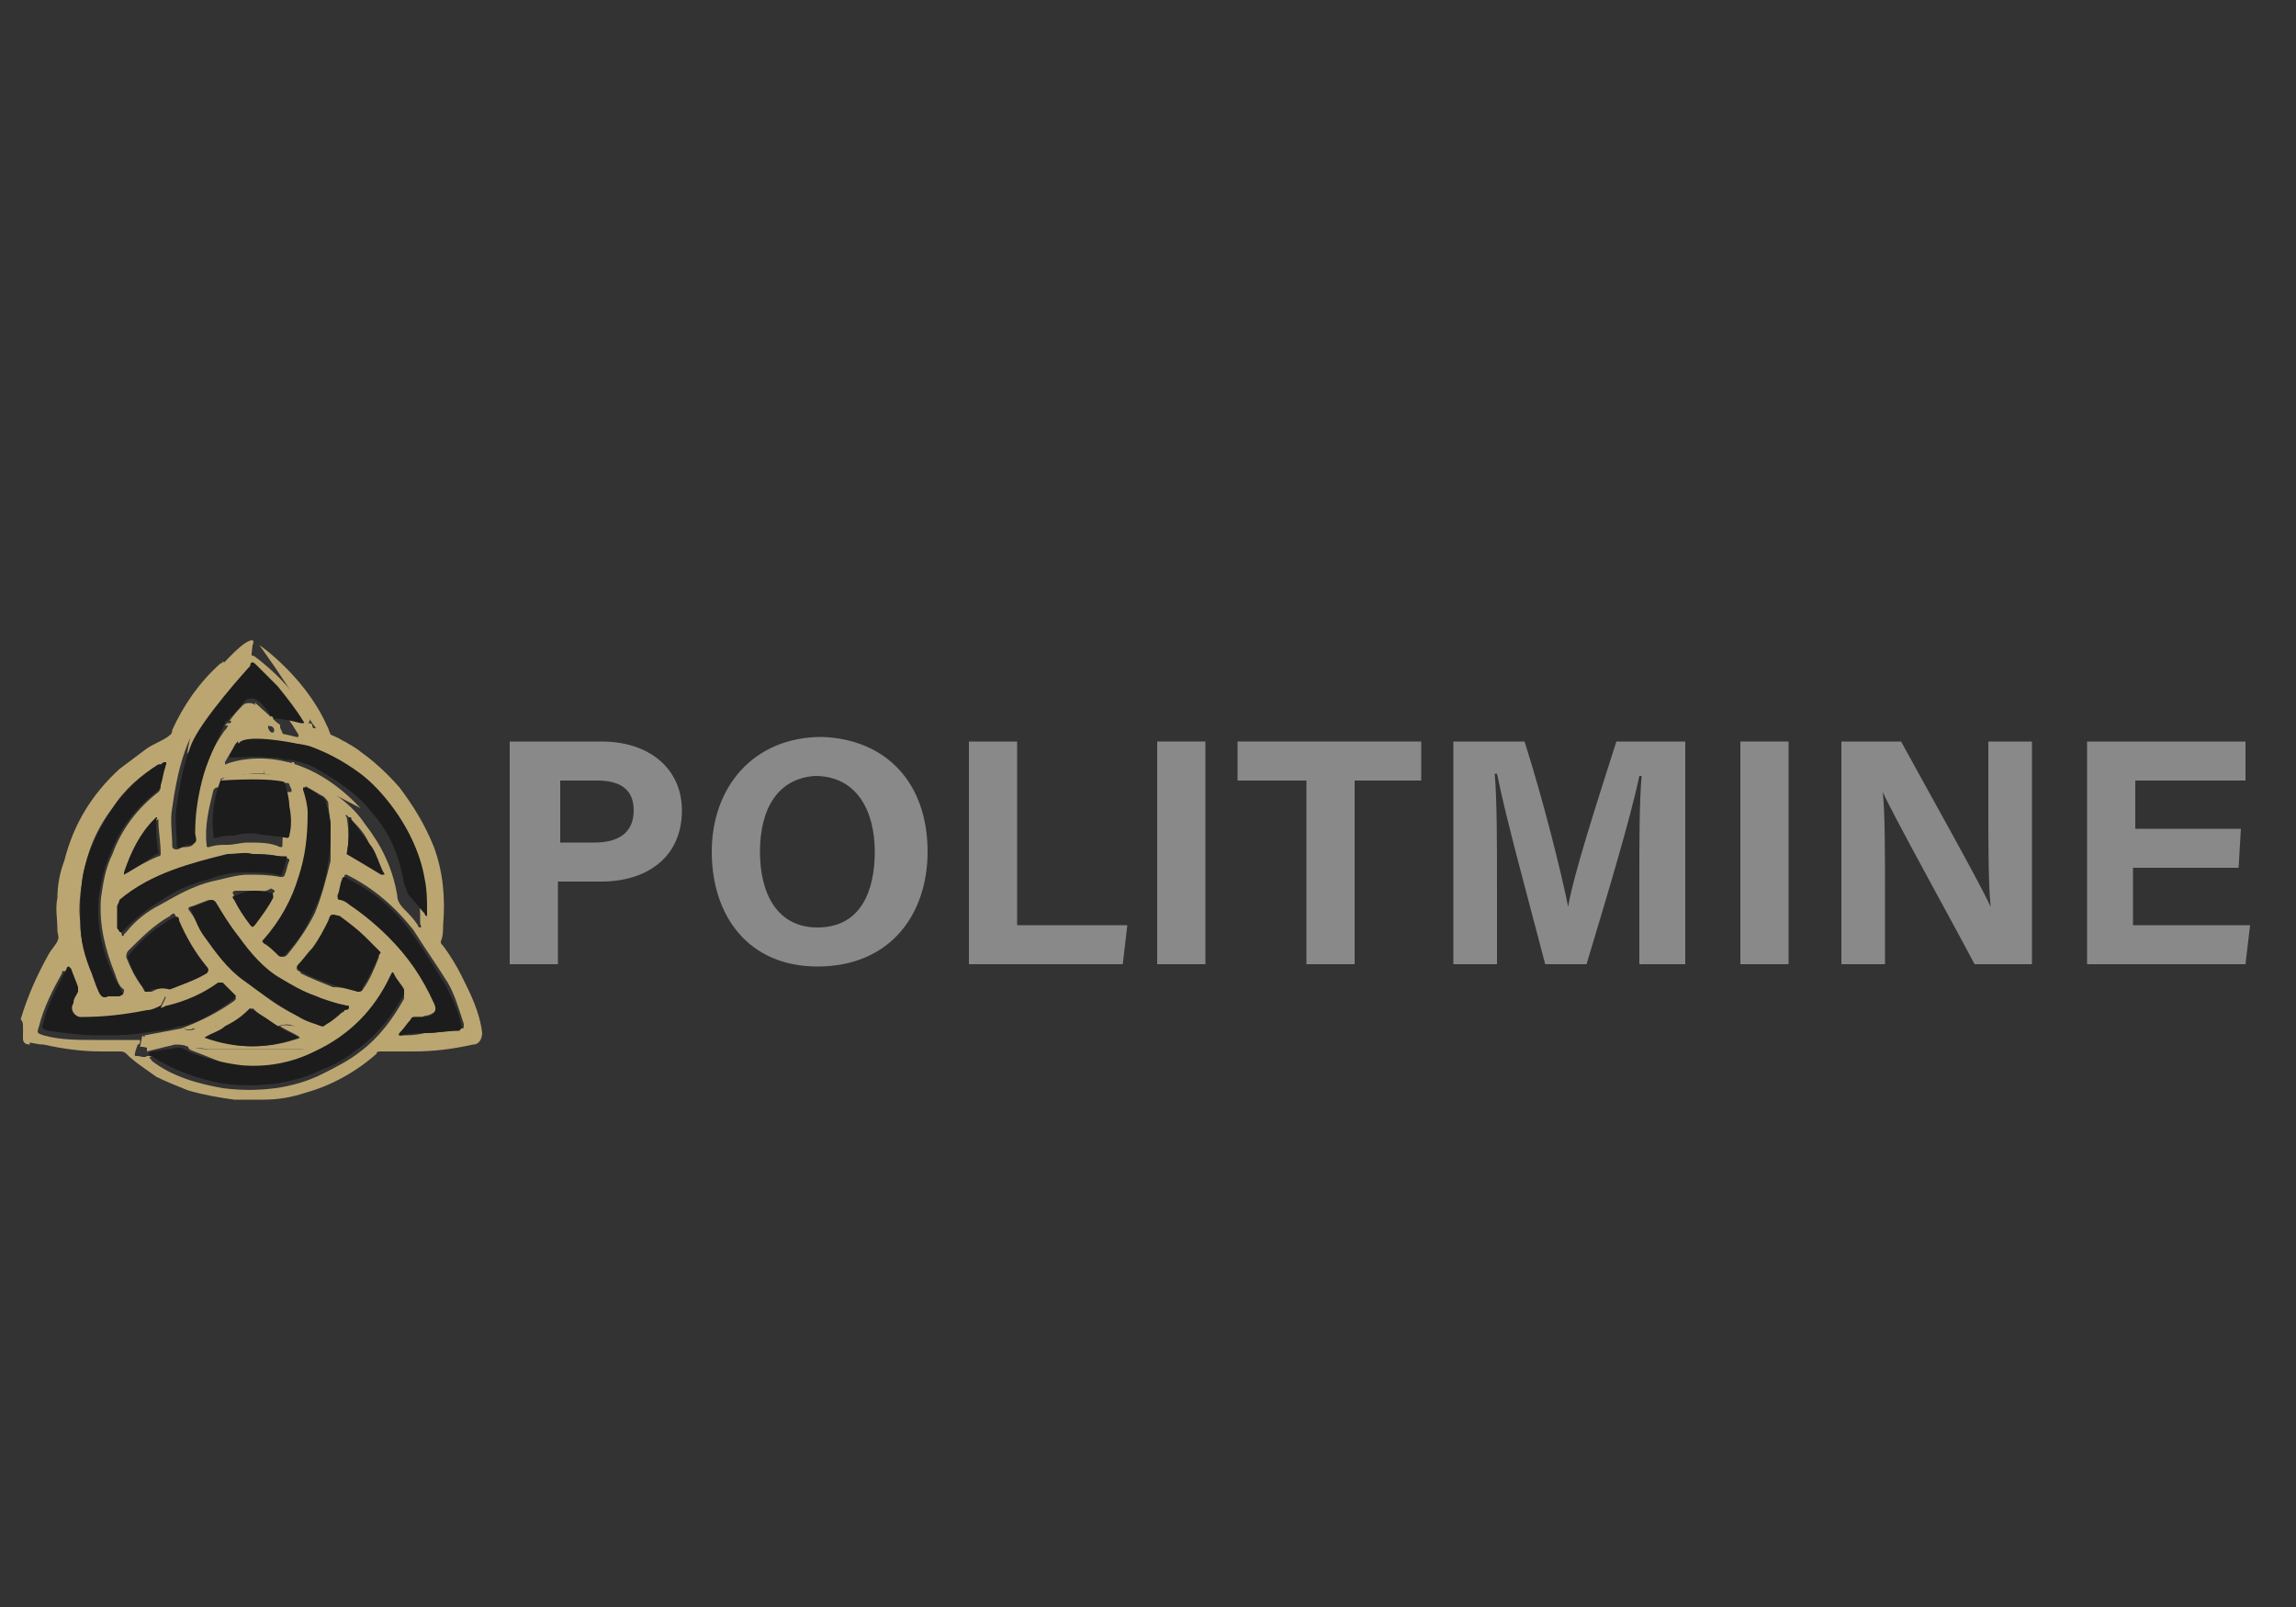 <?xml version="1.0" encoding="utf-8"?>
<!-- Generator: Adobe Illustrator 24.1.2, SVG Export Plug-In . SVG Version: 6.00 Build 0)  -->
<svg version="1.1" id="Слой_2" xmlns="http://www.w3.org/2000/svg" xmlns:xlink="http://www.w3.org/1999/xlink" x="0px" y="0px"
	 viewBox="0 0 100 70" style="enable-background:new 0 0 100 70;" xml:space="preserve">
<rect x="0" y="0" width="100" height="70" fill="#333333" stroke="none"/>
<style type="text/css">
	.st0{fill:#898989;}
	.st1{fill:#BBA672;}
	.st2{fill:#1C1C1C;}
	.st3{fill:#ECECEC;}
</style>
<g>
	<g>
		<path class="st0" d="M22.2,32.3h4c2.1,0,3.5,1.2,3.5,3c0,2.1-1.6,3.1-3.5,3.1h-1.9V42h-2.1C22.2,42,22.2,32.3,22.2,32.3z
			 M24.3,36.7h1.6c1,0,1.7-0.4,1.7-1.4S26.9,34,26,34h-1.6V36.7z"/>
		<path class="st0" d="M40.4,37.1c0,2.7-1.6,5-4.8,5c-3,0-4.6-2.2-4.6-5c0-2.8,1.8-5,4.8-5C38.6,32.2,40.4,34.1,40.4,37.1z
			 M33.1,37.1c0,1.9,0.8,3.3,2.5,3.3c1.9,0,2.5-1.6,2.5-3.3c0-1.8-0.8-3.3-2.6-3.3C33.9,33.9,33.1,35.2,33.1,37.1z"/>
		<path class="st0" d="M42.2,32.3h2.1v8h4.8L48.9,42h-6.7L42.2,32.3L42.2,32.3z"/>
		<path class="st0" d="M52.5,32.3V42h-2.1v-9.7H52.5z"/>
		<path class="st0" d="M56.9,34h-3v-1.7h8V34H59v8h-2.1V34z"/>
		<path class="st0" d="M71.4,38.4c0-1.7,0-3.5,0.1-4.6h-0.1C71,35.7,70,39,69.1,42h-1.8c-0.7-2.7-1.7-6.3-2.1-8.3h-0.1
			c0.1,1.1,0.1,3.1,0.1,4.8V42h-1.9v-9.7h3.1c0.8,2.5,1.6,5.7,1.9,7.2h0c0.2-1.3,1.3-4.7,2.1-7.2h3V42h-2
			C71.4,42,71.4,38.4,71.4,38.4z"/>
		<path class="st0" d="M77.9,32.3V42h-2.1v-9.7H77.9z"/>
		<path class="st0" d="M80.2,42v-9.7h2.6c1.2,2.2,3.4,6.1,3.9,7.2h0c-0.1-1-0.1-2.7-0.1-4.3v-2.9h1.9V42H86c-1-1.9-3.5-6.4-4-7.5h0
			c0.1,0.8,0.1,2.8,0.1,4.6V42H80.2z"/>
		<path class="st0" d="M97.5,37.8h-4.6v2.5H98L97.8,42h-6.9v-9.7h6.9V34h-4.8v2.1h4.6L97.5,37.8L97.5,37.8z"/>
	</g>
	<g>
		<g>
			<path class="st1" d="M14.2,31.6c0,0,0.1,0.1,0.1,0.2c-0.1,0-0.1,0-0.2,0c-0.1-0.1-0.1,0-0.1,0c0,0-0.1,0.1,0,0.1
				c0.1,0.1,0.2-0.1,0.3,0c0,0,0,0.1,0.1,0.1c0,0-0.1,0.1-0.1,0.1c-0.1,0-0.1,0.1,0,0.1c0,0,0.1,0.1,0.1,0c0.1-0.1,0.3-0.1,0.4,0
				c0,0,0,0,0,0c0,0.1,0.1,0.1,0.1,0.1l0,0c0,0.1,0.1,0,0.1,0c0.9,0.5,1.7,1.2,2.4,2c0.6,0.8,1.1,1.6,1.5,2.6
				c0.4,1.1,0.5,2.2,0.4,3.4c0,0.2,0,0.5-0.1,0.7c0,0.1,0,0.1,0.1,0.2c0.3,0.4,0.6,0.9,0.8,1.3c0.4,0.8,0.8,1.6,0.9,2.5
				c0,0.2-0.1,0.5-0.4,0.5c-0.9,0.2-1.7,0.3-2.6,0.3c-0.5,0-0.9,0-1.4,0c-0.1,0-0.2,0-0.2,0.1c-0.9,0.8-2,1.4-3.1,1.7
				c-0.6,0.2-1.2,0.3-1.8,0.3c-0.4,0-0.8,0-1.3,0c-0.7-0.1-1.3-0.2-2-0.4c-0.5-0.2-1-0.4-1.4-0.6c-0.4-0.3-0.9-0.6-1.3-1
				c-0.1-0.1-0.2-0.1-0.3-0.1c-0.3,0-0.5,0-0.8,0c-0.8,0-1.6-0.1-2.5-0.3c-0.3,0-0.5-0.1-0.8-0.1c0-0.2-0.1-0.5-0.1-0.7
				c0-0.1,0-0.2-0.1-0.3c0.3-1,0.7-1.9,1.2-2.8c0.1-0.2,0.3-0.4,0.4-0.6c0.1-0.2,0-0.3,0-0.5c0-0.5-0.1-0.9,0-1.4
				c0-0.5,0.1-1.1,0.3-1.6c0.4-1.6,1.2-2.9,2.4-4c0.4-0.3,0.8-0.6,1.2-0.9c0.3-0.2,0.6-0.3,0.9-0.5c0.1-0.1,0.2-0.1,0.2-0.3
				c0.5-1.1,1.2-2.1,2.1-2.9c0.1,0,0.1-0.1,0.1-0.1c0.1,0.1,0.1,0.1,0,0.2c-0.1,0.1,0,0.3,0,0.4c0,0.1,0.1,0,0.2,0.1
				c0.1,0,0,0,0.1,0.1c0,0-0.1,0-0.1,0.1c-0.2-0.1-0.3-0.1-0.3,0.1c0,0.1,0,0.1-0.1,0.2c-0.1,0.1-0.1,0.2-0.1,0.3
				c-0.2,0.3-0.4,0.6-0.6,0.9c-0.4,0.6-0.7,1.3-0.9,2c-0.2,0.7-0.3,1.3-0.4,2c-0.1,0.5,0,1.1,0,1.6c0,0.1,0,0.2,0.2,0.2
				c0.1,0,0.2-0.1,0.3-0.1c0.1,0,0.3,0,0.4-0.1c0.1-0.1,0-0.3,0-0.4c0-0.8,0-1.5,0.3-2.3c0.2-0.8,0.6-1.6,1.1-2.3
				c0.1,0.1,0.2,0.3,0.3,0.4c0-0.1,0-0.2,0-0.3c0-0.3,0-0.3-0.3-0.3c0,0,0.1-0.1,0.1-0.1c0.1,0,0.1,0,0.2,0c0,0,0-0.1-0.1-0.1
				c0.2-0.3,0.4-0.5,0.6-0.7c0.1-0.1,0.4-0.1,0.5,0c0.2,0.2,0.4,0.4,0.6,0.7c0,0.2-0.1,0.3,0.1,0.5c0.1,0.1,0.1,0.2-0.1,0.3
				c-0.1,0-0.1,0-0.1,0.1c-0.4,0-0.7,0-1.1,0c-0.1,0-0.2,0-0.3,0.2c-0.1,0.2-0.3,0.5-0.4,0.7c0,0,0,0.1,0,0.1c0,0,0.1,0,0.1,0
				c0.5-0.1,1.1-0.1,1.6,0c0,0.3,0,0.5,0,0.8c-0.2,0-0.3,0-0.5,0c-0.5,0-1,0.1-1.5,0.2c-0.1,0-0.1,0-0.2,0.1
				c-0.2,0.8-0.4,1.6-0.3,2.4c0,0.1,0,0.1,0.1,0.1c0.3-0.1,0.5-0.1,0.8-0.1c0.3,0,0.6-0.1,0.9-0.1c0.5,0,1,0,1.4,0.2
				c0.1,0,0.1,0,0.1-0.1c0-0.5,0.1-0.9,0-1.3c-0.1-0.3-0.1-0.7-0.2-1c0.2,0,0.4,0,0.5,0c0.1,0,0.1,0,0.1-0.1
				c-0.1-0.2-0.2-0.5-0.3-0.8c0.4,0.1,0.7,0.2,1.1,0.4c0.9,0.4,1.8,1,2.4,1.9c0.7,0.9,1.2,1.9,1.4,3.1c0,0.2,0.1,0.4,0.3,0.6
				c0.2,0.2,0.4,0.4,0.6,0.7c0,0,0,0.1,0.1,0.1c0.1,0,0-0.1,0-0.2c0-0.5,0-1-0.1-1.4c-0.2-1.3-0.8-2.4-1.6-3.4
				c-0.4-0.4-0.8-0.8-1.2-1.2c-0.7-0.6-1.6-1-2.5-1.3c-0.3-0.1-0.6-0.2-0.9-0.2c0-0.2,0-0.3,0-0.4c0-0.1-0.1-0.2-0.2-0.2
				c-0.1,0-0.2,0-0.1-0.2c0.4,0,0.8,0.1,1.2,0.2c0.1,0,0.1,0,0.1,0c0,0,0-0.1,0-0.1c-0.3-0.5-0.7-1.1-1.1-1.5
				c-0.3-0.3-0.6-0.6-0.9-0.9c-0.2-0.2-0.2-0.2-0.4,0c-0.2,0.2-0.3,0.3-0.5,0.5c-0.1-0.1-0.1-0.2-0.1-0.3c0-0.2,0-0.5,0-0.7
				c0.2-0.2,0.4-0.3,0.6-0.5c0.2-0.1,0.3-0.1,0.5,0c0.8,0.6,1.6,1.4,2.1,2.2c0.1,0.1,0.2,0.3,0.3,0.4c0,0.1,0,0.3-0.1,0.3
				c0.1,0,0.2,0,0.2,0.1c0,0.2,0.2,0.1,0.3,0.1c0,0.1,0.1,0.2,0.1,0.2C14.1,31.6,14.1,31.6,14.2,31.6z M12.1,44.7
				c-0.4-0.2-0.7-0.4-1-0.7c-0.1-0.1-0.1-0.1-0.2,0c-0.3,0.2-0.6,0.5-1,0.7c0,0,0,0-0.1,0c-0.4-0.1-0.9,0.2-1.3,0.1c0,0-0.1,0-0.1,0
				c-0.1,0.1-0.4,0-0.5,0c0.8-0.3,1.6-0.7,2.3-1.2c0.1-0.1,0.1-0.1,0-0.2c-0.2-0.1-0.4-0.3-0.5-0.5c-0.1-0.1-0.1-0.1-0.2,0
				c-0.7,0.4-1.4,0.7-2.2,1c-0.1-0.2,0-0.3-0.1-0.5c-0.1,0.2-0.2,0.4-0.3,0.6c-0.2,0.1-0.4,0.1-0.6,0.2c-0.9,0.2-1.9,0.3-2.9,0.3
				c-0.3,0-0.5-0.3-0.4-0.6c0.1-0.2,0.2-0.3,0.2-0.5c0-0.1,0.1-0.1,0-0.2c-0.1-0.3-0.2-0.5-0.3-0.8c0,0,0-0.1-0.1-0.1
				s-0.1,0-0.1,0.1c-0.4,0.7-0.8,1.5-1,2.3c-0.1,0.3-0.1,0.3,0.2,0.4c0.7,0.2,1.5,0.2,2.2,0.2c0.7,0,1.3,0,2,0c0,0.1,0,0.2-0.1,0.2
				c0,0-0.2,0.5-0.1,0.5c0,0,0.1,0,0.1,0c0.1,0,0.3,0.1,0.4,0c0.1,0,0.1,0,0.2,0c-0.2,0.1,0,0.1,0,0.2c0.9,0.7,2,1,3.1,1.2
				c0.8,0.1,1.5,0.1,2.3,0c0.7-0.1,1.4-0.3,2-0.6c0.6-0.3,1.2-0.6,1.7-1c0.8-0.6,1.4-1.4,1.9-2.3c0-0.1,0-0.2,0-0.2
				c-0.1-0.2-0.3-0.4-0.4-0.6c-0.1-0.1-0.1-0.1-0.2,0c-0.7,1.5-1.8,2.6-3.3,3.3c-1,0.5-2.1,0.7-3.2,0.6C9.7,46.3,9,46,8.2,45.7
				c0,0,0.1,0,0.1,0c0.2-0.1,0.4,0,0.7,0c0.4,0,0.8,0,1.2,0c0.3,0,0.5,0,0.8,0c0.2,0,0.5,0,0.7,0c0.5,0,0.9,0,1.4,0
				c0.1,0,0.2,0,0.1-0.1c-0.1-0.3-0.2-0.5-0.3-0.8c0,0,0-0.1-0.1-0.1C12.6,44.6,12.4,44.6,12.1,44.7z M4.7,43.4c0.2,0,0.4,0,0.6-0.1
				c0.1,0,0.1-0.1,0.1-0.2C5.2,43,5.1,42.7,5,42.4c-0.4-1-0.7-2.1-0.6-3.3c0.1-0.7,0.2-1.3,0.5-1.9c0.4-1.1,1.1-2,2-2.7
				C7,34.4,7,34.3,7,34.2c0-0.3,0.1-0.5,0.2-0.8c0-0.1,0.1-0.1,0-0.2c-0.1,0-0.1,0-0.2,0.1c0,0-0.1,0-0.1,0c-0.8,0.5-1.5,1.1-2,1.9
				c-0.7,0.9-1.1,1.9-1.3,3c-0.1,0.7-0.2,1.3-0.1,2c0,0.8,0.2,1.5,0.5,2.2c0.1,0.3,0.2,0.5,0.3,0.8C4.4,43.4,4.5,43.5,4.7,43.4z
				 M18.4,44.3c-0.1,0-0.2,0-0.3,0c-0.1,0-0.1,0-0.2,0.1c-0.1,0.2-0.3,0.4-0.5,0.6c0,0-0.1,0.1,0,0.1c0,0,0.1,0,0.1,0
				c0.3,0,0.6,0,1-0.1c0.5,0,1.1-0.1,1.6-0.2c0.1,0,0.1,0,0.1-0.2c-0.2-0.6-0.4-1.3-0.7-1.8C19,42,18.5,41.3,18,40.5
				c-0.8-1-1.7-1.8-2.9-2.4c-0.1,0-0.1,0-0.1,0.1c0,0.2-0.1,0.5-0.2,0.7c0,0.1,0,0.2,0.1,0.2c0.1,0.1,0.3,0.2,0.4,0.2
				c0.6,0.4,1.2,0.9,1.7,1.4c0.8,0.9,1.5,1.8,2,2.9c0.1,0.2,0,0.4-0.1,0.5C18.6,44.3,18.5,44.2,18.4,44.3z M14,44.7
				c0.1,0,0.1,0,0.1,0c0.3-0.2,0.6-0.4,0.8-0.6c0,0,0.1,0,0.1-0.1S15,43.8,15,43.8c-0.4-0.1-0.9-0.3-1.3-0.4
				c-0.5-0.2-1.1-0.5-1.6-0.8c-0.8-0.5-1.3-1.2-1.8-1.8c-0.4-0.5-0.7-1-1-1.5c-0.1-0.1-0.1-0.1-0.2-0.1c-0.3,0.1-0.5,0.2-0.8,0.3
				c-0.1,0-0.1,0.1-0.1,0.1C8.5,40,8.7,40.4,9,40.8c0.5,0.7,1.1,1.3,1.7,1.9c0.8,0.7,1.6,1.3,2.6,1.7C13.5,44.5,13.8,44.6,14,44.7z
				 M11,37.2c-0.3,0-0.7,0-1,0.1c-0.8,0.1-1.6,0.3-2.4,0.7c-0.8,0.3-1.6,0.8-2.3,1.3c-0.1,0.1-0.1,0.2-0.1,0.3c0,0.3,0,0.6,0,0.9
				c0,0.1,0.1,0.1,0.1,0.2c0,0.1,0.1,0.1,0.1,0c0,0,0.1-0.1,0.1-0.1c0.4-0.5,0.9-0.9,1.5-1.2c0.7-0.4,1.4-0.8,2.2-1
				c0.5-0.1,1.1-0.3,1.6-0.3c0.4,0,0.9,0,1.4,0.1c0.1,0,0.2,0,0.2-0.1c0.1-0.2,0.1-0.4,0.2-0.6c0-0.1,0-0.1-0.1-0.1
				C11.9,37.2,11.5,37.2,11,37.2z M14.4,36c0-0.3-0.1-0.7-0.1-1c0-0.1-0.1-0.2-0.2-0.3c-0.2-0.1-0.5-0.3-0.7-0.4c0,0-0.1-0.1-0.1,0
				c-0.1,0,0,0.1,0,0.1c0.1,0.3,0.1,0.7,0.2,1c0.1,0.9-0.1,1.9-0.4,2.8c-0.4,1-0.9,1.9-1.5,2.7c-0.1,0.1-0.1,0.1,0,0.2
				c0.2,0.2,0.4,0.4,0.6,0.5c0.1,0.1,0.2,0.1,0.3,0c0.5-0.6,0.9-1.2,1.2-1.8c0.3-0.7,0.5-1.5,0.7-2.3C14.4,37,14.4,36.5,14.4,36z
				 M15.6,43.2c0.1,0,0.1-0.1,0.2-0.1c0.3-0.4,0.5-0.9,0.7-1.4c0-0.1,0-0.2,0-0.2c-0.2-0.2-0.4-0.4-0.6-0.6
				c-0.4-0.3-0.7-0.6-1.1-0.9c-0.3-0.2-0.3-0.2-0.5,0.2c-0.2,0.4-0.4,0.8-0.7,1.2c-0.2,0.3-0.3,0.5-0.6,0.7c-0.1,0.1-0.1,0.1,0,0.2
				c0.1,0,0.1,0.1,0.1,0.1c0.4,0.2,0.9,0.4,1.4,0.6C14.9,43,15.3,43.1,15.6,43.2z M6.4,43.2c0.1,0,0.1,0,0.2,0C6.8,43.1,7,43,7.3,43
				c0.6-0.2,1.1-0.4,1.6-0.7C9,42.2,9,42.2,8.9,42c-0.5-0.6-0.9-1.3-1.2-2c-0.1-0.2-0.1-0.3-0.3-0.1c-0.7,0.4-1.2,0.9-1.8,1.5
				c-0.1,0.1-0.1,0.2-0.1,0.3c0.2,0.5,0.4,0.9,0.7,1.3C6.3,43.2,6.3,43.2,6.4,43.2z M15.1,37.2C15.1,37.3,15.1,37.3,15.1,37.2
				c0.5,0.3,1,0.5,1.4,0.8c0,0,0.1,0.1,0.1,0c0,0,0-0.1,0-0.1c-0.1-0.4-0.3-0.7-0.5-1.1c-0.2-0.5-0.5-0.8-0.9-1.2
				c0,0-0.1-0.1-0.1-0.1c-0.1,0,0,0.1,0,0.1C15.2,36.2,15.2,36.7,15.1,37.2z M5.4,38.1C5.4,38.1,5.4,38.1,5.4,38.1
				c0.5-0.3,1-0.6,1.5-0.8c0.1,0,0.1-0.1,0.1-0.1c0-0.5-0.1-1-0.1-1.4c0,0,0-0.1,0-0.1c-0.1,0-0.1,0-0.1,0.1
				c-0.6,0.7-1.1,1.4-1.3,2.3C5.4,38,5.4,38.1,5.4,38.1z M11,38.8c-0.3,0-0.5,0-0.7,0c-0.2,0-0.2,0.1-0.1,0.2
				c0.2,0.4,0.5,0.8,0.7,1.1c0.1,0.1,0.1,0.1,0.2,0c0.3-0.4,0.5-0.8,0.8-1.2c0.1-0.1,0.1-0.1-0.1-0.2C11.5,38.9,11.3,38.8,11,38.8z
				 M11.9,31.9L11.9,31.9L11.9,31.9C11.9,31.9,11.9,31.9,11.9,31.9C11.9,31.9,11.9,31.9,11.9,31.9z"/>
			<path class="st1" d="M10.2,29.6C10.2,29.6,10.2,29.5,10.2,29.6c-0.1-0.1-0.2,0-0.3-0.1c0-0.1-0.1-0.3,0-0.4c0.1-0.1,0-0.2,0-0.2
				c0.1-0.1,0.2-0.2,0.3-0.2c0,0.2,0,0.5,0,0.7C10.2,29.4,10.2,29.5,10.2,29.6C10.3,29.6,10.3,29.6,10.2,29.6z"/>
			<path class="st1" d="M1.1,44.5c0,0.1,0.1,0.2,0.1,0.3c0,0.3,0.1,0.5,0.1,0.7C1,45.5,1,45.3,1,45.2C1,44.9,1,44.7,1.1,44.5z"/>
			<path class="st1" d="M14,31.3c-0.1,0-0.2,0-0.3-0.1c0-0.1-0.1,0-0.2-0.1c0.2,0,0.1-0.2,0.1-0.3C13.8,30.9,13.9,31.1,14,31.3z"/>
			<path class="st1" d="M14.8,32.3c-0.1,0-0.3-0.1-0.4,0c0,0-0.1,0-0.1,0c0,0,0-0.1,0-0.1c0.1,0,0.1-0.1,0.1-0.1
				C14.5,32.1,14.7,32.1,14.8,32.3z"/>
			<path class="st1" d="M14.3,31.9c-0.1,0-0.1,0.1-0.3,0c-0.1-0.1,0-0.1,0-0.1c0-0.1,0.1-0.1,0.1,0C14.1,31.8,14.2,31.8,14.3,31.9
				C14.3,31.8,14.3,31.8,14.3,31.9z"/>
			<path class="st1" d="M14.2,31.6c-0.1,0-0.1-0.1-0.1-0.1C14.2,31.5,14.2,31.6,14.2,31.6z"/>
			<path class="st1" d="M15,32.4c0,0-0.1,0-0.1,0C15,32.3,15,32.4,15,32.4z"/>
			<path class="st1" d="M14.9,32.3c-0.1,0-0.1,0-0.1-0.1C14.9,32.3,14.9,32.3,14.9,32.3z"/>
			<path class="st2" d="M8.2,45.8c0.7,0.3,1.5,0.5,2.3,0.6c1.1,0.1,2.2-0.1,3.2-0.6c1.5-0.7,2.6-1.8,3.3-3.3c0.1-0.2,0.1-0.2,0.2,0
				c0.1,0.2,0.3,0.4,0.4,0.6c0,0.1,0,0.2,0,0.2c-0.5,0.9-1.1,1.7-1.9,2.3c-0.5,0.4-1.1,0.8-1.7,1c-0.6,0.3-1.3,0.5-2,0.6
				c-0.8,0.1-1.5,0.1-2.3,0c-1.1-0.2-2.2-0.6-3.1-1.2c-0.1,0-0.2-0.1,0-0.2c0.3,0,0.5-0.1,0.8-0.1C7.8,45.6,7.9,45.6,8.2,45.8
				C8.1,45.7,8.2,45.7,8.2,45.8z"/>
			<path class="st2" d="M10.2,29.6C10.3,29.6,10.3,29.6,10.2,29.6c0.3-0.3,0.4-0.4,0.6-0.6c0.2-0.2,0.2-0.2,0.4,0
				c0.3,0.3,0.6,0.6,0.9,0.9c0.4,0.5,0.8,1,1.1,1.5c0,0,0.1,0.1,0,0.1c0,0-0.1,0-0.1,0c-0.4-0.1-0.8-0.2-1.2-0.2
				c0,0-0.1-0.1-0.1-0.1c-0.2-0.3-0.3-0.5-0.6-0.7c-0.1-0.1-0.4-0.1-0.5,0c-0.2,0.2-0.4,0.5-0.6,0.7c-0.1,0-0.1,0.1-0.1,0.1
				c0,0-0.1,0.1-0.1,0.1c-0.1,0-0.1,0.1-0.1,0.1C9.4,32.4,9,33.2,8.8,34c-0.2,0.8-0.3,1.5-0.3,2.3c0,0.1,0.1,0.3,0,0.4
				c-0.1,0.1-0.2,0.1-0.3,0.1c-0.1,0-0.2,0.1-0.3,0.1c-0.2,0.1-0.2,0-0.2-0.2c0-0.5-0.1-1.1,0-1.6c0.1-0.7,0.2-1.3,0.4-2
				c0.2-0.7,0.6-1.4,0.9-2c0.2-0.3,0.4-0.6,0.6-0.9C9.8,30.1,10,29.9,10.2,29.6C10.1,29.6,10.2,29.6,10.2,29.6z"/>
			<path class="st2" d="M12.3,32.2c0.3,0.1,0.6,0.2,0.9,0.2c0.9,0.3,1.7,0.7,2.5,1.3c0.4,0.3,0.8,0.7,1.2,1.2c0.8,1,1.4,2.2,1.6,3.4
				c0.1,0.5,0.1,0.9,0.1,1.4c0,0.1,0,0.1,0,0.2c-0.1,0-0.1-0.1-0.1-0.1c-0.2-0.2-0.4-0.5-0.6-0.7c-0.2-0.2-0.2-0.4-0.3-0.6
				c-0.2-1.2-0.6-2.2-1.4-3.1c-0.6-0.8-1.5-1.4-2.4-1.9c-0.3-0.2-0.7-0.3-1.1-0.4c0,0-0.1,0-0.1,0c-0.1,0-0.1,0-0.2,0
				c-0.2-0.1-0.4-0.1-0.7-0.1c-0.5-0.1-1.1,0-1.6,0c0,0-0.1,0-0.1,0c0,0,0-0.1,0-0.1c0.1-0.2,0.3-0.5,0.4-0.7
				c0.1-0.1,0.1-0.2,0.3-0.2c0.4,0,0.7,0,1.1,0C11.9,32.2,12.1,32.2,12.3,32.2z"/>
			<path class="st2" d="M4.7,43.4c-0.2,0.1-0.3,0-0.4-0.2C4.2,43,4.1,42.7,4,42.4c-0.3-0.7-0.5-1.5-0.5-2.2c0-0.7,0-1.3,0.1-2
				c0.2-1.1,0.7-2.1,1.3-3c0.6-0.8,1.2-1.4,2-1.9c0,0,0,0,0.1,0c0.1,0,0.1-0.1,0.2-0.1c0.1,0,0,0.1,0,0.2c-0.1,0.3-0.1,0.5-0.2,0.8
				c0,0.1-0.1,0.2-0.2,0.3c-0.9,0.7-1.6,1.6-2,2.7c-0.3,0.6-0.4,1.3-0.5,1.9c-0.1,1.1,0.1,2.2,0.6,3.3c0.1,0.3,0.3,0.5,0.4,0.8
				c0.1,0.1,0.1,0.1-0.1,0.2C5.1,43.4,4.9,43.4,4.7,43.4z"/>
			<path class="st2" d="M7.3,43.8c0.8-0.2,1.5-0.5,2.2-1c0.1,0,0.1,0,0.2,0c0.2,0.2,0.3,0.3,0.5,0.5c0.1,0.1,0.1,0.1,0,0.2
				c-0.7,0.5-1.4,1-2.3,1.2c0,0-0.1,0-0.1,0c-0.5,0.2-1,0.2-1.6,0.3c-0.6,0.1-1.3,0.1-1.9,0.1c-0.7,0-1.5-0.1-2.2-0.2
				c-0.3-0.1-0.3-0.1-0.2-0.4c0.2-0.8,0.6-1.5,1-2.3c0,0,0-0.1,0.1-0.1c0,0,0.1,0.1,0.1,0.1c0.1,0.3,0.2,0.5,0.3,0.8
				c0,0.1,0,0.1,0,0.2c-0.1,0.2-0.2,0.3-0.2,0.5C3,44,3.3,44.3,3.5,44.3c1,0,1.9-0.1,2.9-0.3c0.2,0,0.4-0.1,0.6-0.2
				C7.1,43.8,7.2,43.8,7.3,43.8z"/>
			<path class="st2" d="M18.4,44.3c0.1,0,0.3,0,0.4-0.1c0.2-0.1,0.2-0.3,0.1-0.5c-0.5-1.1-1.1-2-2-2.9c-0.5-0.5-1.1-1-1.7-1.4
				c-0.1-0.1-0.3-0.2-0.4-0.2c-0.1,0-0.1-0.1-0.1-0.2c0.1-0.2,0.1-0.5,0.2-0.7c0-0.1,0.1-0.1,0.1-0.1c1.2,0.6,2.1,1.3,2.9,2.4
				c0.5,0.7,1,1.5,1.5,2.3c0.3,0.6,0.6,1.2,0.7,1.8c0,0.1,0,0.1-0.1,0.2C19.5,44.9,19,45,18.5,45c-0.3,0-0.6,0-1,0.1
				c0,0-0.1,0-0.1,0c0,0,0-0.1,0-0.1c0.2-0.2,0.3-0.4,0.5-0.6c0-0.1,0.1-0.1,0.2-0.1C18.2,44.3,18.3,44.3,18.4,44.3z"/>
			<path class="st2" d="M14,44.7c-0.3-0.1-0.6-0.2-0.8-0.3c-0.9-0.5-1.8-1.1-2.6-1.7c-0.7-0.5-1.2-1.2-1.7-1.9
				c-0.3-0.4-0.4-0.8-0.6-1.2c0-0.1,0-0.1,0.1-0.1c0.3-0.1,0.5-0.2,0.8-0.3c0.1,0,0.1,0,0.2,0.1c0.3,0.5,0.6,1,1,1.5
				c0.5,0.7,1.1,1.4,1.8,1.8c0.5,0.3,1,0.6,1.6,0.8c0.4,0.2,0.8,0.3,1.3,0.4c0.1,0,0.1,0,0.1,0.1S15,44,15,44
				c-0.3,0.2-0.5,0.5-0.8,0.6C14.1,44.7,14.1,44.7,14,44.7z"/>
			<path class="st2" d="M12.4,34.1c0.1,0.3,0.2,0.7,0.2,1c0.1,0.5,0.1,0.9,0,1.3c0,0.1-0.1,0.1-0.1,0.1c-0.5-0.1-1-0.1-1.4-0.2
				c-0.3,0-0.6,0-0.9,0.1c-0.3,0-0.5,0-0.8,0.1c-0.1,0-0.1,0-0.1-0.1c-0.1-0.8,0-1.6,0.3-2.4c0-0.1,0.1-0.1,0.1-0.1
				c0.5-0.1,1-0.2,1.5-0.2c0.2,0,0.3,0,0.5,0c0,0,0.1,0,0.1,0C12.1,33.9,12.3,33.9,12.4,34.1z"/>
			<path class="st2" d="M11,37.2c0.5,0,1,0.1,1.4,0.1c0.1,0,0.1,0,0.1,0.1c-0.1,0.2-0.1,0.4-0.2,0.6c0,0.1-0.1,0.2-0.2,0.1
				c-0.4-0.1-0.9-0.1-1.4-0.1c-0.6,0-1.1,0.1-1.6,0.3c-0.8,0.2-1.5,0.5-2.2,1c-0.5,0.3-1,0.7-1.5,1.2c0,0-0.1,0.1-0.1,0.1
				c0,0-0.1,0-0.1,0c0-0.1-0.1-0.1-0.1-0.2c0-0.3,0-0.6,0-0.9c0-0.1,0.1-0.2,0.1-0.3c0.7-0.6,1.5-1,2.3-1.3c0.8-0.3,1.6-0.5,2.4-0.7
				C10.3,37.2,10.7,37.1,11,37.2z"/>
			<path class="st2" d="M14.4,36c0,0.5,0,1-0.1,1.5c-0.1,0.8-0.3,1.5-0.7,2.3c-0.3,0.7-0.7,1.3-1.2,1.8c-0.1,0.1-0.2,0.1-0.3,0
				c-0.2-0.2-0.4-0.4-0.6-0.5c-0.1-0.1-0.1-0.1,0-0.2c0.7-0.8,1.2-1.7,1.5-2.7c0.3-0.9,0.4-1.8,0.4-2.8c0-0.3-0.1-0.7-0.2-1
				c0,0,0-0.1,0-0.1c0,0,0.1,0,0.1,0c0.3,0.1,0.5,0.3,0.7,0.4c0.1,0.1,0.2,0.1,0.2,0.3C14.3,35.3,14.4,35.7,14.4,36z"/>
			<path class="st2" d="M15.6,43.2c-0.4-0.1-0.7-0.2-1.1-0.3c-0.5-0.2-0.9-0.3-1.4-0.6c-0.1,0-0.1-0.1-0.1-0.1c-0.1,0-0.1-0.1,0-0.2
				c0.2-0.2,0.4-0.5,0.6-0.7c0.3-0.4,0.5-0.8,0.7-1.2c0.1-0.3,0.1-0.3,0.5-0.2c0.4,0.3,0.8,0.6,1.1,0.9c0.2,0.2,0.4,0.4,0.6,0.6
				c0.1,0.1,0.1,0.1,0,0.2c-0.2,0.5-0.4,0.9-0.7,1.4C15.8,43.1,15.8,43.2,15.6,43.2z"/>
			<path class="st2" d="M6.4,43.2c-0.1,0-0.1,0-0.1-0.1c-0.3-0.4-0.6-0.9-0.7-1.3c-0.1-0.1,0-0.2,0.1-0.3c0.5-0.6,1.1-1.1,1.8-1.5
				c0.2-0.1,0.3-0.1,0.3,0.1c0.3,0.7,0.7,1.4,1.2,2c0.1,0.1,0.1,0.2,0,0.3c-0.5,0.3-1.1,0.5-1.6,0.7C7,43,6.8,43.1,6.6,43.1
				C6.5,43.2,6.4,43.2,6.4,43.2z"/>
			<path class="st1" d="M6.3,45.1c0.5-0.1,1.1-0.2,1.6-0.3c0,0,0.1,0,0.1,0c0.1,0.1,0.4,0.1,0.5,0c0,0,0.1,0,0.1,0
				c0.4,0,0.9-0.2,1.3-0.1c0,0,0,0,0.1,0C9.7,44.9,9.3,45,9,45.2c1.4,0.5,2.7,0.5,4.1,0c-0.3-0.2-0.6-0.3-0.9-0.5
				c0.2-0.1,0.5,0,0.7,0c0,0,0.1,0,0.1,0.1c0.1,0.3,0.2,0.5,0.3,0.8c0.1,0.1-0.1,0.1-0.1,0.1c-0.5,0-0.9,0-1.4,0c-0.2,0-0.5,0-0.7,0
				c-0.2,0-0.5,0-0.8,0c-0.4,0-0.8,0-1.2,0c-0.2,0-0.4-0.1-0.7,0c-0.1,0-0.1,0-0.1,0c0,0-0.1,0-0.1-0.1c-0.2-0.1-0.4-0.1-0.6-0.1
				c-0.3,0.1-0.5,0.1-0.8,0.1c0-0.1-0.1-0.1-0.2,0c-0.1,0.1-0.3,0-0.4,0c0,0-0.1,0-0.1,0c0,0,0.1-0.5,0.1-0.5
				C6.3,45.2,6.3,45.2,6.3,45.1z M6.8,45.6c0.1-0.1,0.2,0,0.4,0c0.1,0,0.1,0,0.1-0.1c0-0.1,0-0.2-0.1-0.3c-0.1,0-0.1,0-0.2,0
				c0,0.1-0.1,0.1-0.2,0.1c-0.1,0-0.1,0-0.2,0.1c0,0-0.1,0.1,0,0.1C6.7,45.6,6.7,45.6,6.8,45.6z"/>
			<path class="st2" d="M12.1,44.7c0.3,0.2,0.6,0.3,0.9,0.5c-1.4,0.5-2.7,0.5-4.1,0c0.3-0.2,0.7-0.3,0.9-0.5c0.4-0.2,0.7-0.4,1-0.7
				c0.1-0.1,0.1-0.1,0.2,0C11.4,44.2,11.8,44.5,12.1,44.7z"/>
			<path class="st2" d="M15.1,37.2c0.1-0.5,0.1-1,0.1-1.5c0,0,0-0.1,0-0.1c0.1,0,0.1,0,0.1,0.1c0.3,0.4,0.6,0.8,0.9,1.2
				c0.2,0.3,0.3,0.7,0.5,1.1c0,0,0.1,0.1,0,0.1c-0.1,0-0.1,0-0.1,0C16.1,37.8,15.6,37.5,15.1,37.2C15.1,37.3,15.1,37.3,15.1,37.2z"
				/>
			<path class="st2" d="M5.4,38.1c0,0,0-0.1,0-0.1c0.3-0.9,0.7-1.7,1.3-2.3c0,0,0.1-0.1,0.1-0.1c0.1,0,0,0.1,0,0.1
				c0,0.5,0,1,0.1,1.4c0,0.1,0,0.1-0.1,0.1C6.4,37.5,5.9,37.8,5.4,38.1C5.4,38.1,5.4,38.1,5.4,38.1z"/>
			<path class="st2" d="M11,38.8c0.3,0,0.5,0,0.8,0.1c0.1,0,0.1,0.1,0.1,0.2c-0.2,0.4-0.5,0.8-0.8,1.2c-0.1,0.1-0.1,0.1-0.2,0
				c-0.3-0.4-0.5-0.7-0.7-1.1c-0.1-0.1-0.1-0.2,0.1-0.2C10.5,38.9,10.8,38.8,11,38.8z"/>
			<path class="st1" d="M12.4,34.1c-0.1-0.2-0.4-0.2-0.5-0.2c-0.1,0-0.1,0-0.1,0c0-0.3,0-0.5,0-0.8c0.2,0,0.5,0.1,0.7,0.1
				c0,0,0,0.1,0.1,0.1c0.1,0,0.1,0,0.1-0.1c0,0,0.1,0,0.1,0c0.1,0.3,0.2,0.5,0.3,0.8c0,0.1,0,0.1-0.1,0.1
				C12.8,34.1,12.6,34.1,12.4,34.1z M11.8,33.4c0,0.3,0,0.3,0.3,0.3c0,0,0.1,0,0.1,0c0,0,0-0.1-0.1-0.1c-0.1,0-0.1,0-0.1-0.2
				c0-0.1,0.1-0.2-0.1-0.2C11.8,33.2,11.9,33.4,11.8,33.4z M12.4,33.5C12.4,33.5,12.4,33.5,12.4,33.5c-0.1,0-0.2,0-0.2,0
				C12.3,33.6,12.3,33.6,12.4,33.5C12.4,33.6,12.4,33.6,12.4,33.5z"/>
			<path class="st1" d="M12.3,32.2c-0.2,0-0.4,0-0.6-0.1c0-0.1,0-0.1,0.1-0.1c0.1,0,0.2-0.2,0.1-0.3c-0.1-0.1-0.1-0.3-0.1-0.5
				c0.1,0,0.1,0.1,0.1,0.1c-0.1,0.1,0,0.2,0.1,0.2c0.2,0,0.2,0.1,0.2,0.2C12.3,31.9,12.4,32.1,12.3,32.2z"/>
			<path class="st1" d="M10.1,29.6c-0.1,0.2-0.3,0.5-0.5,0.6c0-0.1,0.1-0.2,0.1-0.3c0.1,0,0.1-0.1,0.1-0.2
				C9.9,29.6,9.9,29.6,10.1,29.6z"/>
			<path class="st1" d="M9.9,31.7c0-0.1,0.1-0.1,0.1-0.1c0.3,0,0.3,0,0.3,0.3c0,0.1,0,0.2,0,0.3C10.1,32,10,31.8,9.9,31.7z"/>
			<path class="st1" d="M7.3,43.8c-0.1,0-0.2,0.1-0.3,0.1c0.1-0.2,0.2-0.4,0.3-0.6C7.3,43.4,7.3,43.6,7.3,43.8z"/>
			<path class="st1" d="M10.1,31.5c0-0.1,0.1-0.1,0.1-0.1c0.1,0,0.1,0,0.1,0.1C10.2,31.5,10.1,31.5,10.1,31.5z"/>
			<path class="st1" d="M11.9,31.9C11.9,31.9,11.9,31.9,11.9,31.9C11.9,31.9,11.9,31.9,11.9,31.9L11.9,31.9
				C11.8,31.9,11.8,31.9,11.9,31.9z"/>
			<path class="st3" d="M12.6,33.2c0,0.1,0,0.1-0.1,0.1c-0.1,0-0.1-0.1-0.1-0.1C12.5,33.2,12.6,33.2,12.6,33.2z"/>
			<path class="st3" d="M11.8,33.4c0-0.1-0.1-0.2,0.1-0.2c0.1,0,0.1,0.2,0.1,0.2c0,0.1,0,0.2,0.1,0.2c0,0,0.1,0,0.1,0.1
				c0,0,0,0-0.1,0C11.9,33.8,11.8,33.7,11.8,33.4z"/>
			<path class="st3" d="M12.4,33.5C12.4,33.6,12.4,33.6,12.4,33.5c-0.1,0.1-0.2,0.1-0.2,0C12.3,33.5,12.3,33.5,12.4,33.5
				C12.4,33.5,12.4,33.5,12.4,33.5z"/>
		</g>
		<polygon class="st1" points="6.4,45.2 7.7,45 7.5,45.5 7.2,45.6 6.4,45.8 		"/>
		<polygon class="st1" points="11.5,33.1 12.3,33.2 12.6,33.2 12.8,33.5 12.6,33.7 12,33.8 11.5,33.7 		"/>
		<path class="st1" d="M10.7,30.7c0,0-1.2,1.2-1.7,2.7c-0.5,1.6,0.6-0.2,0.6-0.2s1.1-2.1,1.1-2.1C10.8,31,10.7,30.7,10.7,30.7z"/>
		<path class="st1" d="M10.9,29c0,0-2.2,2.4-2.6,3.5c-0.4,1.2,0.2-1.3,0.2-1.4s0.6-1.5,0.6-1.5s1.1-1.3,1.6-1.6s0.3,0.1,0.3,0.1
			L10.9,29z"/>
		<path class="st1" d="M10.4,32.4c0,0,0-0.5,2.6,0s-0.3-0.3-0.3-0.3l-1.9-0.3L10.2,32L10.4,32.4z"/>
		<path class="st1" d="M11.3,28.1c0,0,2.2,1.5,3.1,3.9c0,0,0.3,0.1,1.1,0.6c0.8,0.5-1.1,0-1.1,0l-0.8-1.1L12,29.1L11.3,28.1z"/>
		<path class="st1" d="M9.6,34c0,0,2.7-0.2,3.1,0.2c0.5,0.4-0.1-0.4-0.1-0.4S10.1,33.5,9.6,34z"/>
		<path class="st1" d="M9.8,33.3c0,0,2.9-1.3,5.9,1.9L13,33.8L9.8,33.3z"/>
		<path class="st1" d="M11.1,30.6c0,0,1,0.9,1.1,1c0.1,0.2-1-0.1-1-0.1L11.1,30.6z"/>
	</g>
</g>
</svg>
